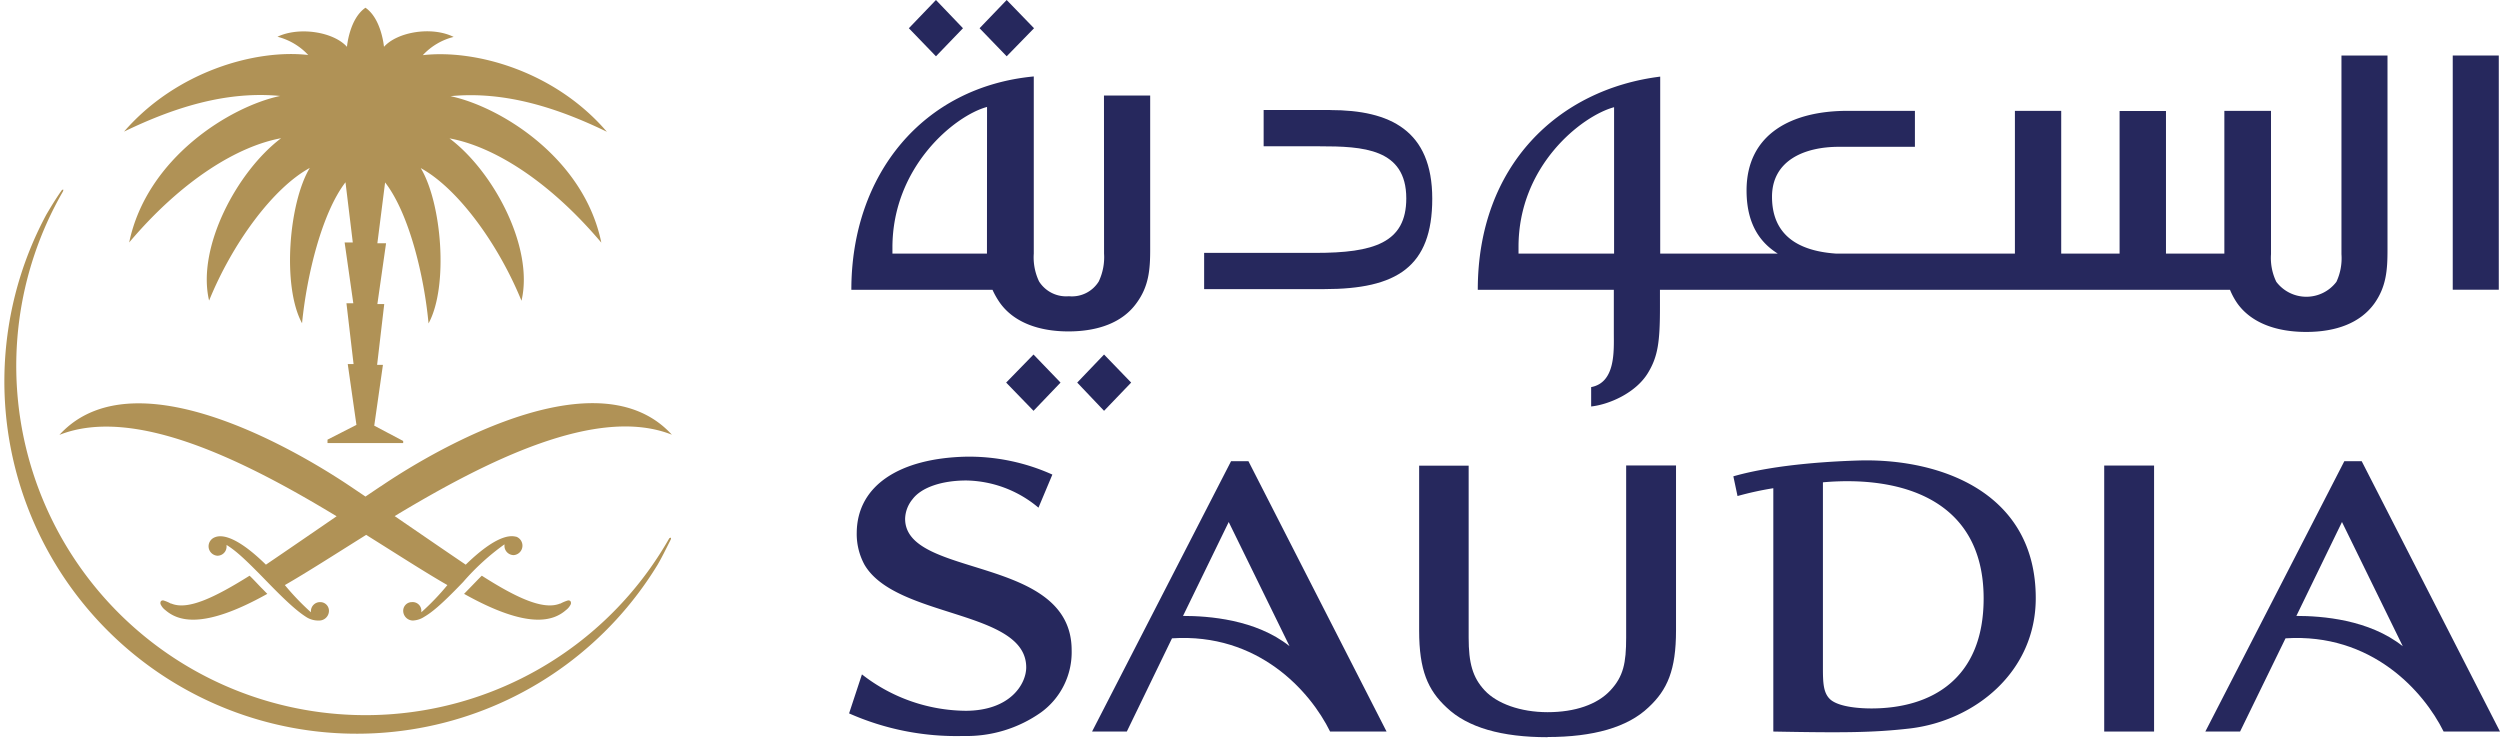 <svg id="Layer_1" data-name="Layer 1" xmlns="http://www.w3.org/2000/svg" viewBox="0 0 287.78 85.19"><defs><style>.cls-1{fill:#26285d;}.cls-2{fill:#b09256;}</style></defs><polygon class="cls-1" points="124 44.04 127.09 47.29 130.21 44.04 127.09 40.81 124 44.04"/><polygon class="cls-1" points="110.85 3.25 107.74 0 104.62 3.25 107.74 6.48 110.85 3.25"/><polygon class="cls-1" points="115.82 44.04 118.97 47.29 122.08 44.04 118.97 40.81 115.82 44.04"/><polygon class="cls-1" points="119.03 3.25 115.88 0 112.76 3.25 115.88 6.48 119.03 3.25"/><path class="cls-1" d="M191.19,29.19h-11v-.78c0-9.36,7.28-15.06,11-16.07Zm83.73-22.8V29.26a6.42,6.42,0,0,1-.58,3.18,4.34,4.34,0,0,1-6.92,0,6.29,6.29,0,0,1-.61-3.18V12.76h-5.37V29.19h-6.72V12.78h-5.34V29.19h-6.72V12.76h-5.33V29.19H216.71c-6-.42-7.34-3.59-7.34-6.54,0-4.15,3.68-5.75,7.7-5.75h8.75V12.76h-7.77c-6.32,0-11.61,2.59-11.61,9.17,0,4.27,1.92,6.21,3.59,7.26H196.5V8.82c-11.69,1.45-21,10.19-21,24.54h15.66v5c0,2,.22,5.67-2.61,6.2v2.23c2-.21,5.17-1.53,6.58-3.93,1.11-1.86,1.34-3.55,1.34-7.46V33.36h65.62a8.11,8.11,0,0,0,.85,1.57c1.63,2.27,4.53,3.28,7.92,3.28s6.21-1,7.85-3.28c1.36-1.92,1.51-3.82,1.51-6.13V6.39Z" transform="translate(-5.39)"/><rect class="cls-1" x="282.34" y="6.39" width="5.3" height="26.96"/><path class="cls-1" d="M158.51,12.66h-7.66v4.18h6.42c5,0,10,.24,10,6,0,5.12-3.75,6.27-10.46,6.27H144v4.17h13.83c8.34,0,12.43-2.55,12.43-10.41s-4.85-10.2-11.74-10.2" transform="translate(-5.39)"/><path class="cls-1" d="M119,29.19H108.12v-.7c0-9.31,7.18-15.18,10.89-16.18Zm13.48,0a6.53,6.53,0,0,1-.61,3.21,3.63,3.63,0,0,1-3.44,1.7A3.69,3.69,0,0,1,125,32.4a6.42,6.42,0,0,1-.61-3.21V8.8c-12.73,1.2-21,11.25-21,24.56h16.25a9.23,9.23,0,0,0,.86,1.51c1.62,2.26,4.51,3.28,7.88,3.28s6.23-1,7.85-3.28c1.39-1.9,1.56-3.79,1.56-6.13V11h-5.32Z" transform="translate(-5.39)"/><path class="cls-1" d="M183.54,84.86c-5.26,0-9.21-1.1-11.64-3.43-2.15-2-3.15-4.28-3.15-8.83v-19h5.7V73.4c0,2.92.45,4.58,1.85,6.08s4.09,2.5,7.24,2.5,5.71-.88,7.22-2.5,1.82-3.16,1.82-6.08V53.58h5.74v19c0,4.55-1,6.83-3.15,8.83-2.43,2.33-6.41,3.43-11.63,3.43" transform="translate(-5.39)"/><path class="cls-1" d="M220.8,81.55c-1.14,0-3.62-.12-4.68-1-.87-.75-.89-2-.89-3.8V55.52c8.78-.78,18.5,1.82,18.5,13.37,0,9.25-6,12.66-12.93,12.66M219.7,53c-2.81.07-9.73.38-14.78,1.83l.48,2.27a36.53,36.53,0,0,1,4.12-.9V84.21c8.07.15,11.54.13,15.77-.36,7.42-.9,14.44-6.48,14.44-15,0-12.07-10.79-16-20-15.85" transform="translate(-5.39)"/><rect class="cls-1" x="242.22" y="53.59" width="5.74" height="30.62"/><path class="cls-1" d="M141.57,70.9c2.92,0,8.37.39,12.26,3.48l-7-14.29ZM165,84.21h-6.5c-2.29-4.65-8.27-11.38-18.2-10.73L135.1,84.21h-4l16-31.12h2Z" transform="translate(-5.39)"/><path class="cls-1" d="M269.73,70.9c2.92,0,8.37.4,12.25,3.49l-7-14.3Zm23.44,13.31h-6.49c-2.3-4.64-8.28-11.37-18.2-10.73l-5.23,10.73h-4l16-31.12h2Z" transform="translate(-5.39)"/><path class="cls-1" d="M126.53,54.63a23.35,23.35,0,0,0-10-2.06c-7.48.19-12.47,3.24-12.52,8.75A7.42,7.42,0,0,0,104.9,65c3.62,6.2,18.62,5.18,18.62,11.82,0,1.9-1.82,5-7,5a19.66,19.66,0,0,1-11.91-4.19l-1.48,4.49a30.47,30.47,0,0,0,13.13,2.6A14.85,14.85,0,0,0,125.23,82a8.56,8.56,0,0,0,3.52-7.15c0-11-19.17-8.23-19.17-15.13a3.69,3.69,0,0,1,.85-2.25c1-1.34,3.32-2.16,6.2-2.16a13.2,13.2,0,0,1,8.3,3.13Z" transform="translate(-5.39)"/><path class="cls-2" d="M82.45,61.94l-.11.18a40.2,40.2,0,1,1-69.75-40l.08-.16,0-.15-.15.06-.1.14c-.6.86-1.16,1.78-1.7,2.7A40.56,40.56,0,0,0,81.05,65.07c.55-.93,1-1.88,1.49-2.84l.09-.19,0-.15Z" transform="translate(-5.39)"/><path class="cls-2" d="M37.62,11.05c-5.72,1.22-15.32,7.1-17.36,16.86,6.16-7.28,12.58-11.1,17.49-12-5,3.76-9.75,12.53-8.29,18.69,2.66-6.54,7.32-12.94,11.59-15.27-2.41,4-3.21,13.63-.89,17.88.54-5.51,2.28-12.69,5-16.23L46,27.91h-.94l1,7h-.79l.82,7h-.67l1,7-3.33,1.7V51H51.8v-.24L48.47,49l-1,.78,1-.78,1-7h-.67l.82-7h-.79l1-7h-1L49.72,21c2.75,3.54,4.49,10.72,5,16.23,2.32-4.25,1.52-13.89-.9-17.88,4.27,2.33,8.93,8.73,11.6,15.27,1.46-6.16-3.26-14.93-8.29-18.69,4.91.89,11.32,4.71,17.48,12-2-9.76-11.63-15.64-17.36-16.86,6.31-.62,12.44,1.4,18,4.1-6-7-15.16-9.51-21.19-8.82a7.25,7.25,0,0,1,3.55-2.1C55.1,3,51.14,3.66,49.59,5.39c0,0-.28-3.23-2.13-4.5-1.86,1.27-2.13,4.5-2.13,4.5-1.55-1.73-5.51-2.35-8-1.16a7.31,7.31,0,0,1,3.54,2.1c-6-.69-15.16,1.85-21.2,8.82,5.57-2.7,11.7-4.72,18-4.1" transform="translate(-5.39)"/><path class="cls-2" d="M49.18,56l-1.72,1.16L45.74,56c-2.56-1.71-24.17-16.17-33.51-5.94,8.62-3.42,21.4,3,31.91,9.37C41.51,61.23,38.51,63.3,36,65c-4-3.92-5.54-3.29-5.91-3.14a1.12,1.12,0,0,0-.69,1,1.09,1.09,0,0,0,1,1.11,1.05,1.05,0,0,0,1.07-1l0-.24c1.12.7,2.16,1.65,4.77,4.34s3.69,3.51,4.47,4a2.57,2.57,0,0,0,1.42.36,1.12,1.12,0,0,0,1.12-1,1,1,0,0,0-1-1.12,1.05,1.05,0,0,0-1.07,1.07v.1a29.09,29.09,0,0,1-3-3.13c2.53-1.45,5.76-3.53,9.36-5.78,3.6,2.25,6.82,4.33,9.35,5.78a28.13,28.13,0,0,1-3,3.13v-.1a1,1,0,0,0-1.08-1.07,1,1,0,0,0-1,1.12,1.13,1.13,0,0,0,1.12,1A2.62,2.62,0,0,0,54.23,71c.78-.46,1.81-1.22,4.47-4a27.35,27.35,0,0,1,4.76-4.34l0,.24a1.07,1.07,0,0,0,1.07,1,1.09,1.09,0,0,0,1-1.11,1.1,1.1,0,0,0-.69-1C64.49,61.74,63,61.11,59,65c-2.54-1.72-5.55-3.79-8.18-5.59,10.52-6.34,23.3-12.79,31.91-9.37-9.34-10.23-31,4.23-33.5,5.94" transform="translate(-5.39)"/><path class="cls-2" d="M25.06,69.48a4.54,4.54,0,0,0-.85-.36.32.32,0,0,0-.3.09.4.4,0,0,0,0,.41,1.73,1.73,0,0,0,.5.6c1.42,1.23,4.26,2.33,11.75-1.86-.23-.23-.46-.48-.71-.72-.5-.52-.94-1-1.33-1.37-4,2.5-7.1,4-9,3.21" transform="translate(-5.39)"/><path class="cls-2" d="M69.85,69.48c-1.94.79-5.08-.71-9-3.21-.4.39-.83.85-1.34,1.37l-.7.72c7.48,4.19,10.33,3.09,11.74,1.86a1.81,1.81,0,0,0,.51-.6.4.4,0,0,0,0-.41.32.32,0,0,0-.3-.09,4.87,4.87,0,0,0-.86.36" transform="translate(-5.39)"/></svg>
